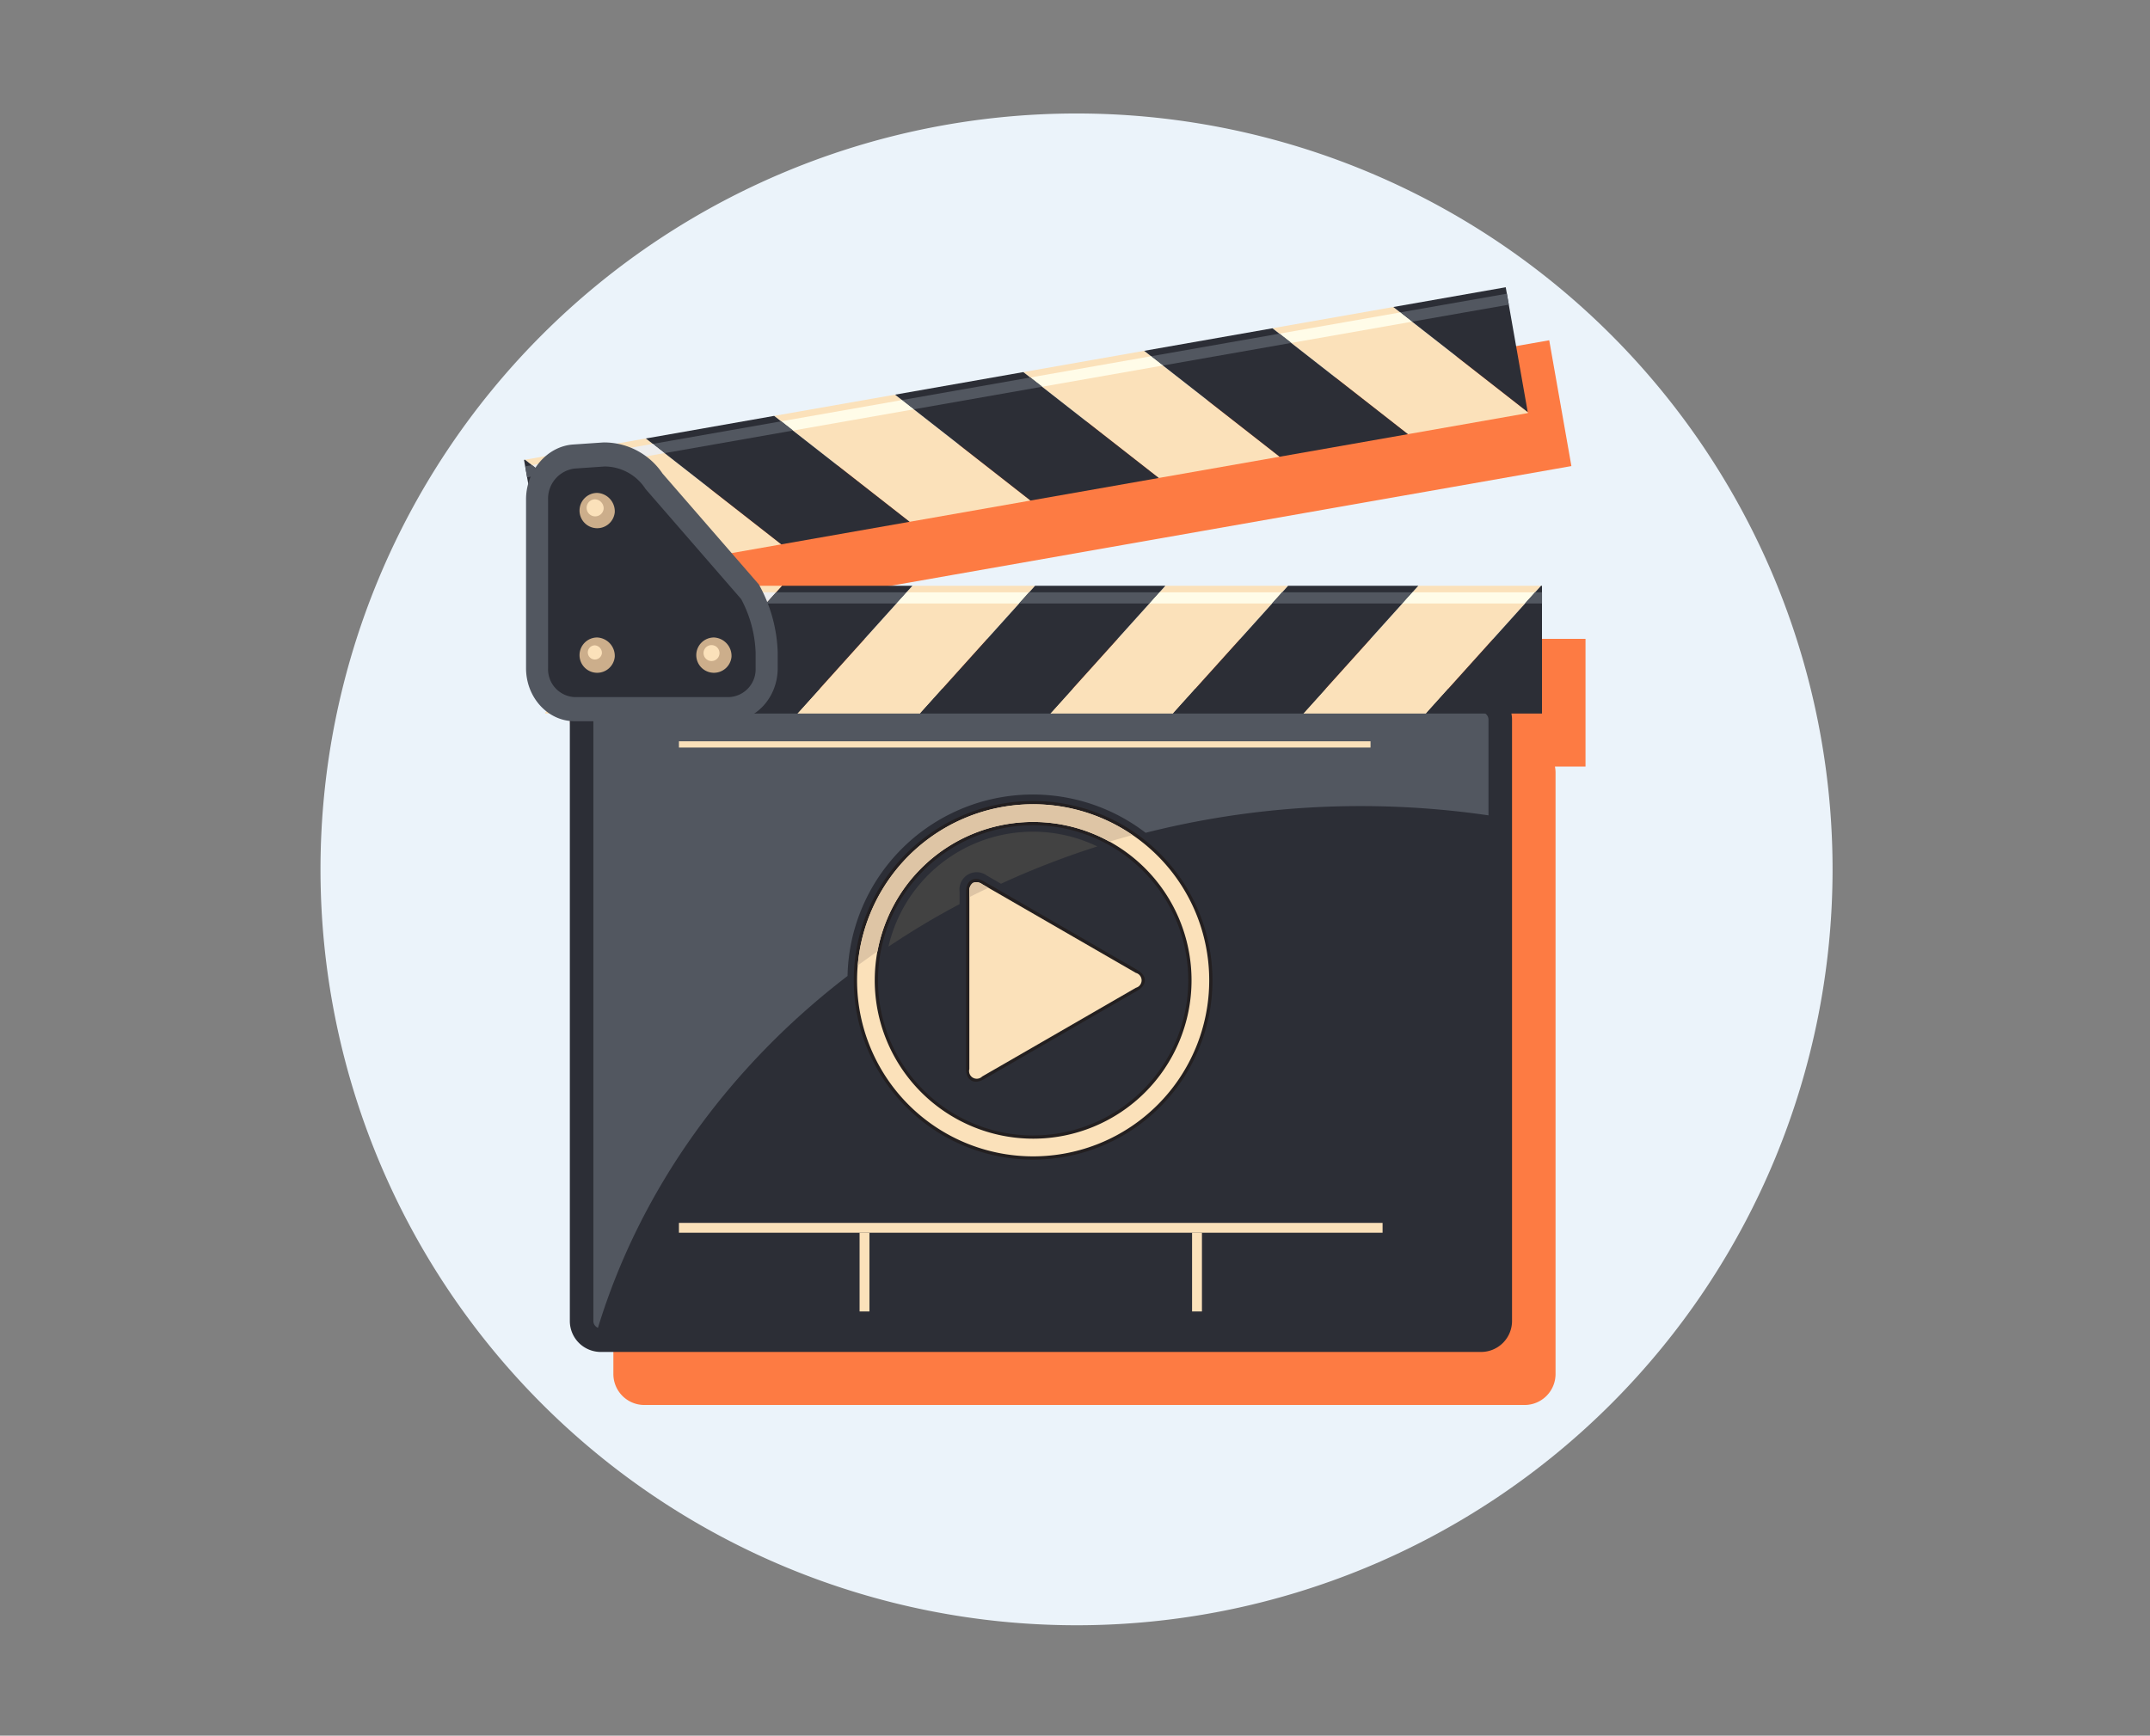 <svg xmlns="http://www.w3.org/2000/svg" xmlns:xlink="http://www.w3.org/1999/xlink" width="322" height="260" viewBox="0 0 322 260">
  <rect x="0" y="0" width="322" height="260" fill="#808080" stroke="none"/>
  <defs>
    <clipPath id="clip-short-film">
      <rect width="322" height="260"/>
    </clipPath>
  </defs>
  <g id="short-film" clip-path="url(#clip-short-film)">
    <g id="Group_1200" data-name="Group 1200" transform="translate(42.027 11.028)">
      <g id="Group_1199" data-name="Group 1199" transform="translate(5.973 5.972)">
        <path id="Path_3298" data-name="Path 3298" d="M246.5,133.271A113.229,113.229,0,1,1,133.271,20.041,113.227,113.227,0,0,1,246.5,133.271Z" transform="translate(-20.042 -20.041)" fill="#ebf3fa"/>
        <g id="Group_1191" data-name="Group 1191" transform="translate(36.999 33.973)">
          <path id="Path_3299" data-name="Path 3299" d="M296.657,178.764h-117.1l-.146-.242-4.052-4.667,7.373-1.3,19.214-3.379,18.1-3.184,19.214-3.382,18.1-3.183,19.213-3.379,17.969-3.161-.023-.146-2.835-16.092h0l-.291-1.645h0l-.169-.964L274.388,137l-18.1,3.184-19.214,3.378-18.1,3.185-19.21,3.38-18.1,3.181L162.445,156.7l-4.208.739a8.059,8.059,0,0,0-2.084-.145l-4.525.308a7.055,7.055,0,0,0-4.084,1.718l-3.2.563-.144.024.659,3.743a8.6,8.6,0,0,0-.281,2.158v25.3a8.21,8.21,0,0,0,2.8,6.253v.543h.723a6.808,6.808,0,0,0,2.962,1.1v89.887a4.637,4.637,0,0,0,4.639,4.64H287.531a4.638,4.638,0,0,0,4.638-4.64v-90.08a4.591,4.591,0,0,0-.091-.909h4.579Z" transform="translate(-144.198 -134.042)" fill="#fd7b43"/>
        </g>
        <g id="Group_1198" data-name="Group 1198" transform="translate(30.482 26.028)">
          <g id="Group_1197" data-name="Group 1197">
            <path id="Path_3300" data-name="Path 3300" d="M145.354,313.794a4.638,4.638,0,0,1,4.639-4.641H281.826a4.64,4.64,0,0,1,4.638,4.641v90.08a4.64,4.64,0,0,1-4.638,4.641H149.993a4.638,4.638,0,0,1-4.639-4.641Z" transform="translate(-138.493 -249.025)" fill="#2c2e36"/>
            <rect id="Rectangle_305" data-name="Rectangle 305" width="105.383" height="1.474" transform="translate(23.2 140.157)" fill="#fbe1ba"/>
            <rect id="Rectangle_306" data-name="Rectangle 306" width="1.479" height="11.793" transform="translate(100.052 141.631)" fill="#fbe1ba"/>
            <rect id="Rectangle_307" data-name="Rectangle 307" width="1.476" height="11.793" transform="translate(50.256 141.631)" fill="#fbe1ba"/>
            <path id="Path_3301" data-name="Path 3301" d="M314.923,365.64A26.859,26.859,0,1,0,341.779,392.5,26.862,26.862,0,0,0,314.923,365.64Zm0,50.1A23.236,23.236,0,1,1,338.158,392.5,23.24,23.24,0,0,1,314.923,415.736Z" transform="translate(-238.674 -288.678)" fill="#231f20"/>
            <path id="Path_3302" data-name="Path 3302" d="M289.7,393.647a26.371,26.371,0,1,0,26.372-26.372A26.4,26.4,0,0,0,289.7,393.647Zm2.649,0a23.722,23.722,0,1,1,23.723,23.722A23.75,23.75,0,0,1,292.347,393.647Z" transform="translate(-239.822 -289.826)" fill="#fbe1ba"/>
            <path id="Path_3303" data-name="Path 3303" d="M290.136,321H158.3a1.113,1.113,0,0,0-1.111,1.111v90.08a1.108,1.108,0,0,0,.687,1.024c6.36-20.821,19.6-39.077,37.377-52.705A27.759,27.759,0,0,1,239.9,339.061a131.13,131.13,0,0,1,32.212-4,132.655,132.655,0,0,1,19.137,1.388V322.109A1.115,1.115,0,0,0,290.136,321Z" transform="translate(-146.803 -257.34)" fill="#525760"/>
            <path id="Path_3304" data-name="Path 3304" d="M316.131,390.031a2.576,2.576,0,0,1,4.115-2.374l2.086,1.2a125.347,125.347,0,0,1,14.428-5.586,22.188,22.188,0,0,0-31.283,15.014,120.642,120.642,0,0,1,10.655-6.377Z" transform="translate(-250.898 -299.504)" fill="#424242"/>
            <path id="Path_3305" data-name="Path 3305" d="M370.17,421.527c1.463-.843,1.463-2.226,0-3.066l-8.855-5.113c-1.458-.846-3.851-2.223-5.311-3.067l-8.856-5.113c-1.459-.844-2.655-.153-2.655,1.536v26.584c0,1.687,1.2,2.373,2.655,1.53L356,429.709c1.46-.844,3.853-2.226,5.311-3.072Z" transform="translate(-278.288 -316.174)" fill="#231f20"/>
            <path id="Path_3306" data-name="Path 3306" d="M346.662,406.554a1.43,1.43,0,0,0-.536,1.3v26.584a1.15,1.15,0,0,0,1.926,1.108l8.856-5.107,14.166-8.181a1.152,1.152,0,0,0,0-2.226l-23.02-13.291A1.43,1.43,0,0,0,346.662,406.554Z" transform="translate(-279.434 -317.321)" fill="#fbe1ba"/>
            <path id="Path_3307" data-name="Path 3307" d="M290.073,391.414c.974-.712,1.953-1.416,2.952-2.1a23.69,23.69,0,0,1,34.735-16.445c1.143-.338,2.29-.669,3.451-.977a26.334,26.334,0,0,0-41.138,19.522Z" transform="translate(-240.085 -289.826)" fill="#dec5a5"/>
            <path id="Path_3308" data-name="Path 3308" d="M346.662,406.554a1.43,1.43,0,0,0-.536,1.3v.83q1.421-.717,2.865-1.4l-.937-.54A1.43,1.43,0,0,0,346.662,406.554Z" transform="translate(-279.434 -317.321)" fill="#dec5a5"/>
            <path id="Path_3309" data-name="Path 3309" d="M516.562,117.32l20.131,15.74.023.146-17.969,3.161L498.459,120.5Z" transform="translate(-386.372 -114.358)" fill="#fbe1ba"/>
            <path id="Path_3310" data-name="Path 3310" d="M266.14,161.374l20.281,15.862-18.1,3.184-20.285-15.866Z" transform="translate(-210.576 -145.284)" fill="#fbe1ba"/>
            <path id="Path_3311" data-name="Path 3311" d="M140.916,183.4,161.2,199.263l-18.1,3.185-20.289-15.862Z" transform="translate(-122.67 -160.748)" fill="#fbe1ba"/>
            <path id="Path_3312" data-name="Path 3312" d="M391.348,139.344l20.288,15.863-18.1,3.183-20.284-15.861Z" transform="translate(-298.475 -129.819)" fill="#fbe1ba"/>
            <path id="Path_3313" data-name="Path 3313" d="M576.043,107.381l3.294,18.7-20.131-15.74Z" transform="translate(-429.016 -107.381)" fill="#2c2e36"/>
            <path id="Path_3314" data-name="Path 3314" d="M453.2,128.007l20.287,15.862-19.214,3.379-20.288-15.863Z" transform="translate(-341.109 -121.86)" fill="#2c2e36"/>
            <path id="Path_3315" data-name="Path 3315" d="M328,150.032l20.284,15.861-19.213,3.381-20.281-15.862Z" transform="translate(-253.221 -137.322)" fill="#2c2e36"/>
            <path id="Path_3316" data-name="Path 3316" d="M202.775,172.047l20.285,15.866-19.214,3.379L183.56,175.431Z" transform="translate(-165.314 -152.777)" fill="#2c2e36"/>
            <path id="Path_3317" data-name="Path 3317" d="M122.331,194.108l.144-.025,20.289,15.862-17.112,3.011Z" transform="translate(-122.331 -168.246)" fill="#2c2e36"/>
            <g id="Group_1192" data-name="Group 1192" transform="translate(1.212 3.767)">
              <path id="Path_3318" data-name="Path 3318" d="M520.142,120.021l1.771,1.385-18.1,3.184-1.775-1.386Z" transform="translate(-390.097 -120.021)" fill="#fffce8"/>
              <path id="Path_3319" data-name="Path 3319" d="M394.93,142.05l1.777,1.386-18.1,3.183-1.774-1.386Z" transform="translate(-302.201 -135.486)" fill="#fffce8"/>
              <path id="Path_3320" data-name="Path 3320" d="M269.731,164.075l1.771,1.385-18.1,3.183-1.767-1.384Z" transform="translate(-214.311 -150.947)" fill="#fffce8"/>
              <path id="Path_3321" data-name="Path 3321" d="M144.5,186.1l1.767,1.384-18.1,3.184-1.77-1.385Z" transform="translate(-126.398 -166.412)" fill="#ededee"/>
            </g>
            <g id="Group_1193" data-name="Group 1193" transform="translate(0.174 0.964)">
              <path id="Path_3322" data-name="Path 3322" d="M578.729,110.616l.292,1.645L564.559,114.8l-1.771-1.385Z" transform="translate(-431.705 -110.616)" fill="#525760"/>
              <path id="Path_3323" data-name="Path 3323" d="M456.779,130.706l1.775,1.386-19.211,3.38-1.777-1.386Z" transform="translate(-343.799 -124.719)" fill="#525760"/>
              <path id="Path_3324" data-name="Path 3324" d="M331.577,152.731l1.774,1.386-19.213,3.38-1.771-1.385Z" transform="translate(-255.91 -140.181)" fill="#525760"/>
              <path id="Path_3325" data-name="Path 3325" d="M206.37,174.761l1.767,1.384-19.214,3.38-1.767-1.384Z" transform="translate(-168.012 -155.646)" fill="#525760"/>
              <path id="Path_3326" data-name="Path 3326" d="M125.723,198.17l-2.517.444-.291-1.646,1.038-.182Z" transform="translate(-122.915 -171.106)" fill="#525760"/>
            </g>
            <path id="Path_3327" data-name="Path 3327" d="M150.085,257.454l-17.1,18.99v.149h18.247l17.226-19.139Z" transform="translate(-129.813 -212.732)" fill="#fbe1ba"/>
            <path id="Path_3328" data-name="Path 3328" d="M404.041,257.454l-17.235,19.139h18.379l17.236-19.139Z" transform="translate(-307.992 -212.732)" fill="#fbe1ba"/>
            <path id="Path_3329" data-name="Path 3329" d="M531.181,257.454l-17.226,19.139h18.378l17.229-19.139Z" transform="translate(-397.25 -212.732)" fill="#fbe1ba"/>
            <path id="Path_3330" data-name="Path 3330" d="M276.905,257.454l-17.232,19.139h18.381l17.229-19.139Z" transform="translate(-218.745 -212.732)" fill="#fbe1ba"/>
            <path id="Path_3331" data-name="Path 3331" d="M211.445,257.454l-17.226,19.139h19.505l17.232-19.139Z" transform="translate(-172.796 -212.732)" fill="#2c2e36"/>
            <path id="Path_3332" data-name="Path 3332" d="M338.582,257.454l-17.229,19.139h19.505l17.235-19.139Z" transform="translate(-262.044 -212.732)" fill="#2c2e36"/>
            <path id="Path_3333" data-name="Path 3333" d="M465.717,257.454,448.48,276.593h19.512l17.226-19.139Z" transform="translate(-351.287 -212.732)" fill="#2c2e36"/>
            <path id="Path_3334" data-name="Path 3334" d="M593,257.454h-.147l-17.229,19.139H593Z" transform="translate(-440.542 -212.732)" fill="#2c2e36"/>
            <g id="Group_1194" data-name="Group 1194" transform="translate(17.855 45.701)">
              <path id="Path_3335" data-name="Path 3335" d="M183.754,260.738l-1.506,1.672h18.377l1.506-1.672Z" transform="translate(-182.248 -260.738)" fill="#ededee"/>
              <path id="Path_3336" data-name="Path 3336" d="M310.9,260.738l-1.506,1.672h18.378l1.505-1.672Z" transform="translate(-271.502 -260.738)" fill="#fffce8"/>
              <path id="Path_3337" data-name="Path 3337" d="M438.037,260.738l-1.5,1.672h18.376l1.507-1.672Z" transform="translate(-360.756 -260.738)" fill="#fffce8"/>
              <path id="Path_3338" data-name="Path 3338" d="M565.159,260.738l-1.507,1.672h18.381l1.505-1.672Z" transform="translate(-449.993 -260.738)" fill="#fffce8"/>
            </g>
            <g id="Group_1195" data-name="Group 1195" transform="translate(36.232 45.701)">
              <path id="Path_3339" data-name="Path 3339" d="M245.421,260.738l-1.506,1.672h19.512l1.506-1.672Z" transform="translate(-243.915 -260.738)" fill="#525760"/>
              <path id="Path_3340" data-name="Path 3340" d="M372.565,260.738l-1.505,1.672h19.511l1.5-1.672Z" transform="translate(-333.17 -260.738)" fill="#525760"/>
              <path id="Path_3341" data-name="Path 3341" d="M499.706,260.738,498.2,262.41H517.7l1.507-1.672Z" transform="translate(-422.422 -260.738)" fill="#525760"/>
              <path id="Path_3342" data-name="Path 3342" d="M625.332,262.41H627.9v-1.672h-1.058Z" transform="translate(-511.669 -260.738)" fill="#525760"/>
            </g>
            <g id="Group_1196" data-name="Group 1196" transform="translate(0.302 23.232)">
              <path id="Path_3343" data-name="Path 3343" d="M134.923,185.356l-4.525.308c-3.889.264-7.052,3.947-7.052,8.207v25.3c0,4.381,3.257,7.945,7.269,7.945h23.149c4.009,0,7.273-3.564,7.273-7.945V216.8a22.247,22.247,0,0,0-2.691-9.934l-.167-.279-14.542-16.748.375.52A10.549,10.549,0,0,0,134.923,185.356Z" transform="translate(-123.346 -185.339)" fill="#525760"/>
              <path id="Path_3344" data-name="Path 3344" d="M138.379,197.77a4.538,4.538,0,0,0-3.959,4.6v25.3a4.178,4.178,0,0,0,3.969,4.334h23.149a4.173,4.173,0,0,0,3.966-4.334V225.3a18.454,18.454,0,0,0-2.158-7.969l-14.331-16.507a7.327,7.327,0,0,0-6.115-3.366Z" transform="translate(-131.12 -193.841)" fill="#2c2e36"/>
              <path id="Path_3345" data-name="Path 3345" d="M155.53,213.641a2.644,2.644,0,1,1-2.637-2.88A2.766,2.766,0,0,1,155.53,213.641Z" transform="translate(-142.241 -203.185)" fill="#ccae8b"/>
              <path id="Path_3346" data-name="Path 3346" d="M155.53,286.312a2.644,2.644,0,1,1-2.637-2.877A2.766,2.766,0,0,1,155.53,286.312Z" transform="translate(-142.241 -254.202)" fill="#ccae8b"/>
              <path id="Path_3347" data-name="Path 3347" d="M214.2,286.312a2.644,2.644,0,1,1-2.631-2.877A2.765,2.765,0,0,1,214.2,286.312Z" transform="translate(-183.427 -254.202)" fill="#ccae8b"/>
            </g>
            <rect id="Rectangle_308" data-name="Rectangle 308" width="103.579" height="0.937" transform="translate(23.2 68.014)" fill="#fbe1ba"/>
          </g>
          <path id="Path_3348" data-name="Path 3348" d="M156.366,215.413a1.28,1.28,0,1,1-1.269-1.444A1.365,1.365,0,0,1,156.366,215.413Z" transform="translate(-144.442 -182.206)" fill="#fbe1ba"/>
          <path id="Path_3349" data-name="Path 3349" d="M156.521,288.578a1.06,1.06,0,1,1-1.05-1.2A1.135,1.135,0,0,1,156.521,288.578Z" transform="translate(-144.858 -233.735)" fill="#fbe1ba"/>
          <path id="Path_3350" data-name="Path 3350" d="M214.943,288.457a1.194,1.194,0,1,1-1.194-1.194A1.194,1.194,0,0,1,214.943,288.457Z" transform="translate(-185.668 -233.658)" fill="#fbe1ba"/>
        </g>
      </g>
    </g>
  </g>
</svg>
